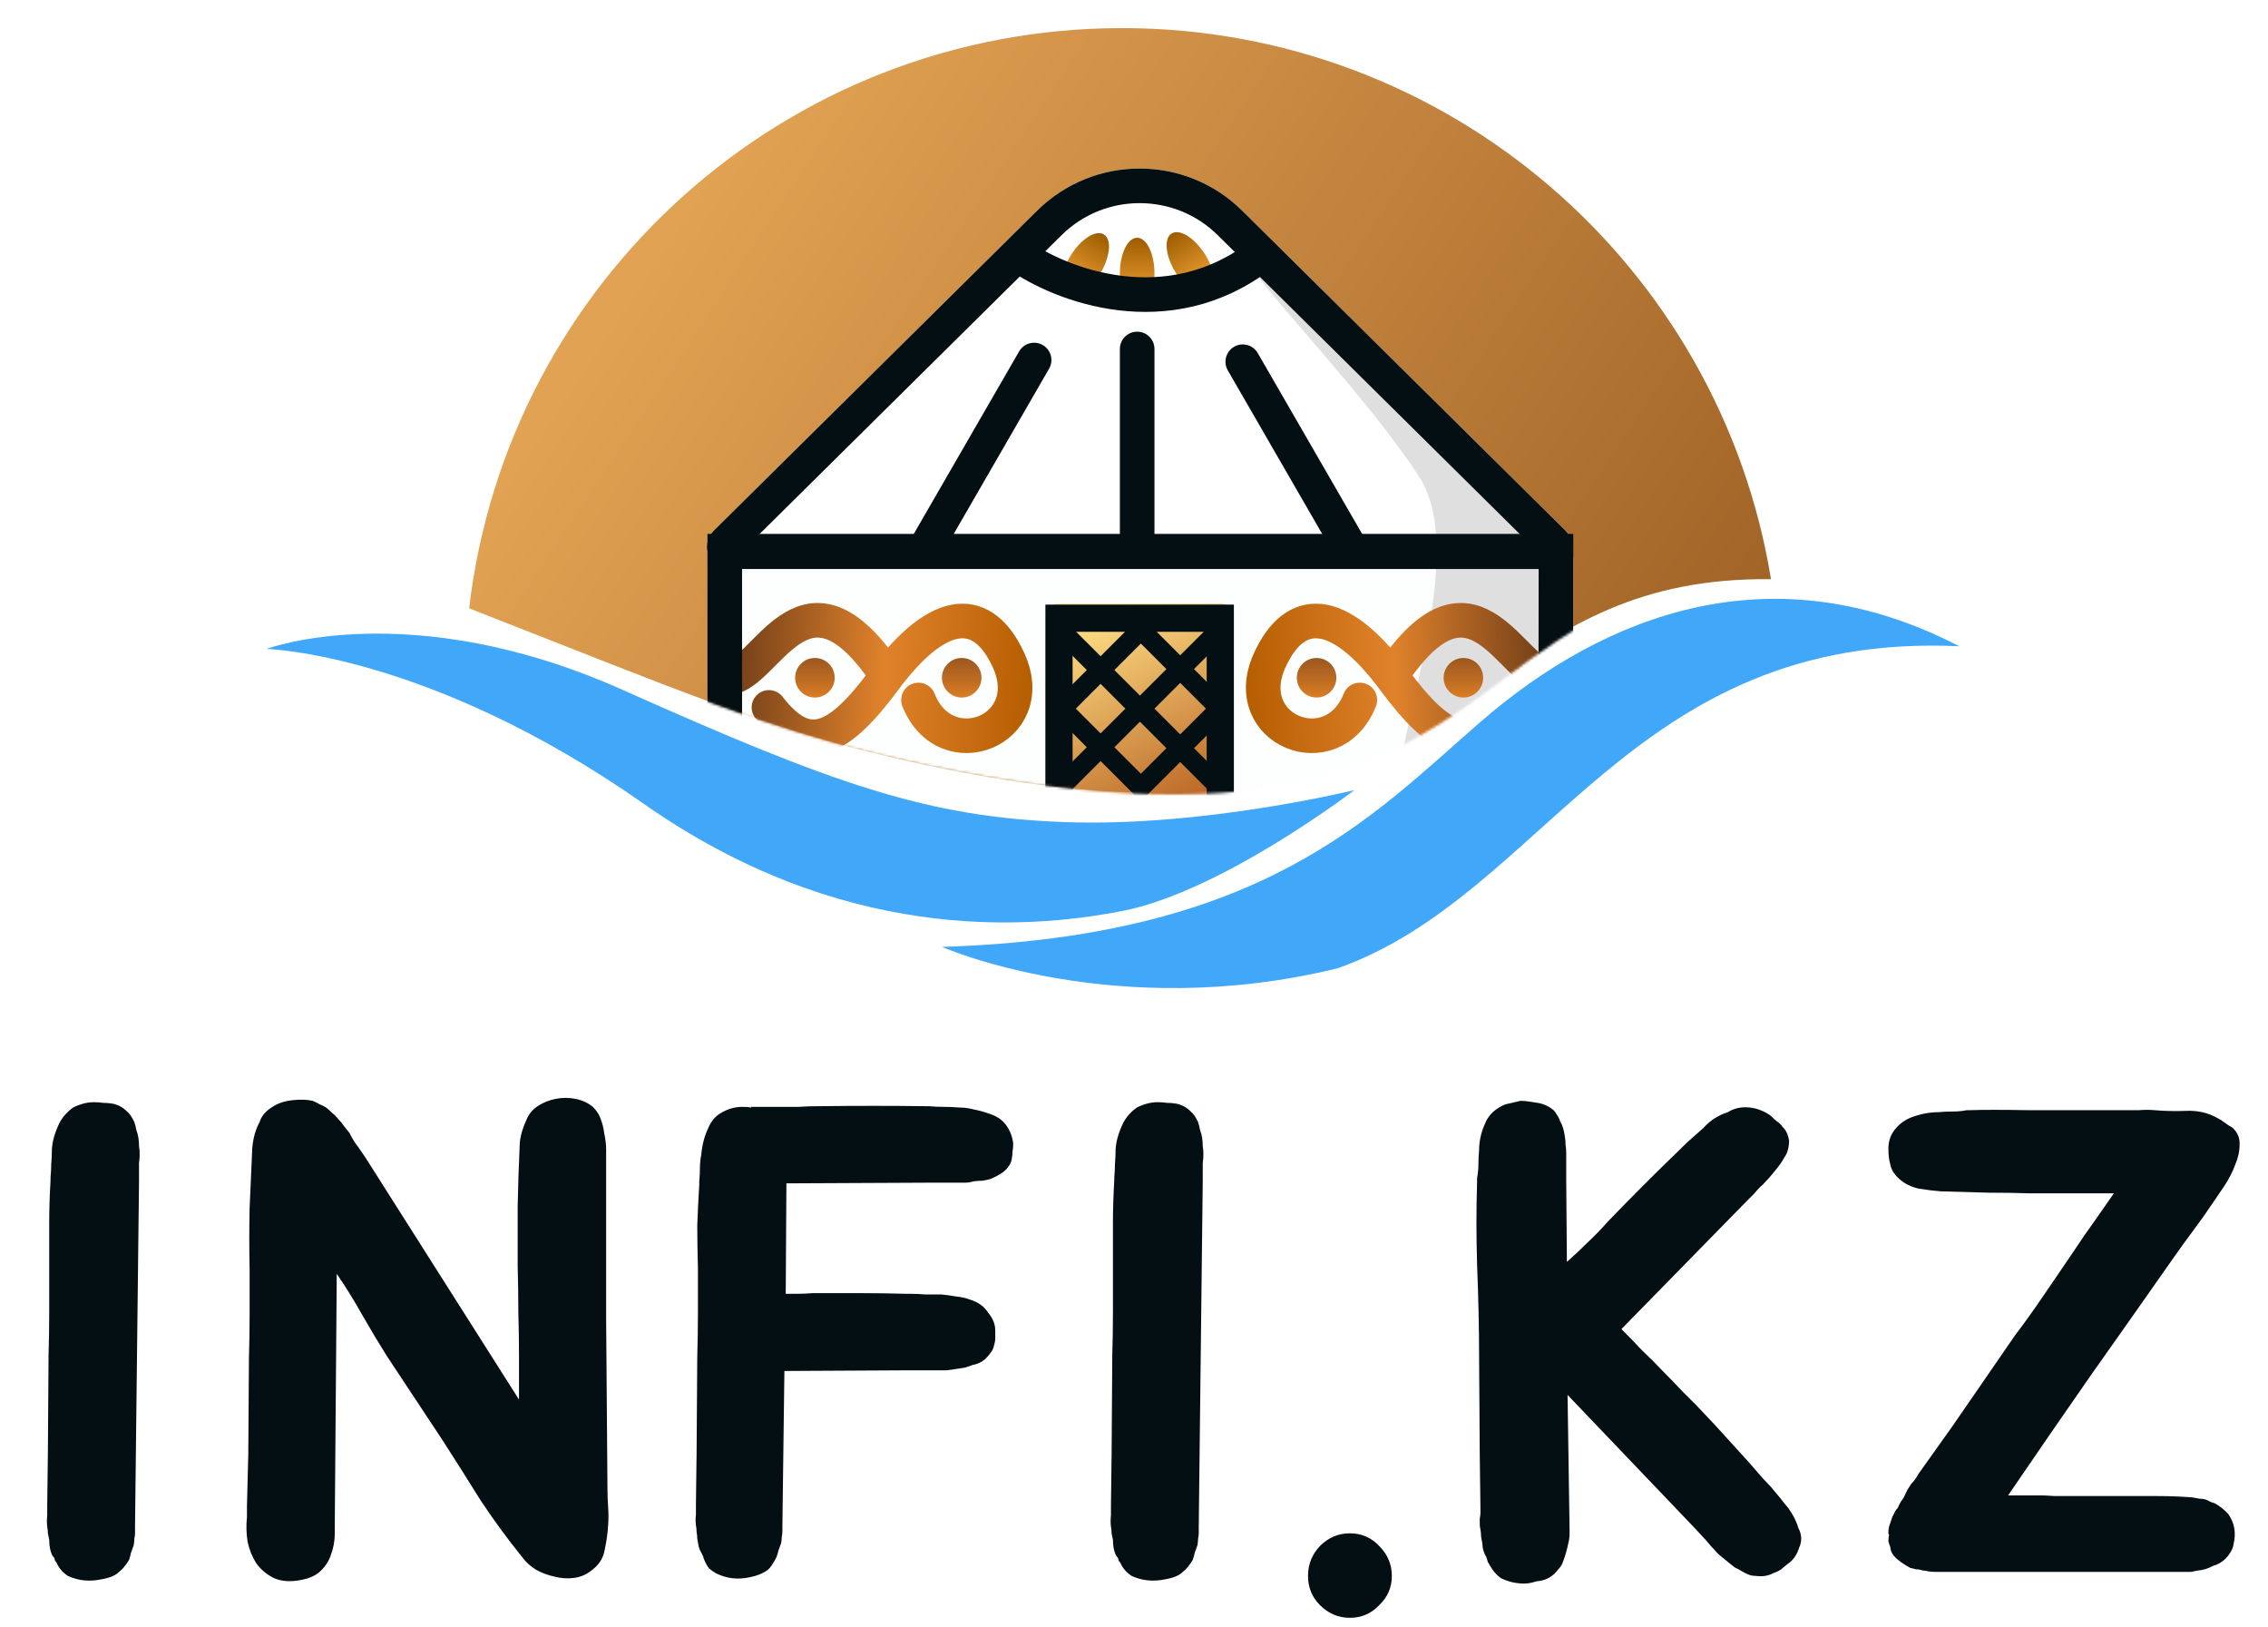 <svg width="888" height="637" viewBox="0 0 888 637" fill="none" xmlns="http://www.w3.org/2000/svg">
<path d="M368.812 370.649C368.812 370.649 436.327 400.503 523.876 378.976C605.38 350.019 638.522 246.932 767.126 252.974C694.297 215.184 628.548 240.125 579.537 282.687C537.04 319.592 494.467 366.731 368.812 370.649Z" fill="#41A7F9"/>
<path d="M530.284 309.271C530.284 309.271 478.251 349.126 439.199 356.646C400.146 364.166 328.938 368.541 252.038 314.626C167.745 255.534 104.348 254.017 104.348 254.017C104.348 254.017 160.521 232.908 243.554 269.951C326.588 306.993 363.062 319.93 417.362 321.819C471.662 323.707 530.284 309.271 530.284 309.271Z" fill="#41A7F9"/>
<path fill-rule="evenodd" clip-rule="evenodd" d="M693.401 226.705C641.276 226.174 613.251 245.495 583.953 265.692C540.656 295.54 494.58 327.304 363.834 299.739C313.066 289.035 284.043 277.608 216.19 250.893C206.252 246.98 195.482 242.739 183.688 238.125C198.681 110.233 307.424 11 439.344 11C567.31 11 673.468 104.373 693.401 226.705Z" fill="url(#paint0_linear_17_1886)"/>
<mask id="mask0_17_1886" style="mask-type:alpha" maskUnits="userSpaceOnUse" x="181" y="11" width="513" height="301">
<path fill-rule="evenodd" clip-rule="evenodd" d="M693.401 226.706C642.083 226.204 616.29 245.357 589.121 265.533C548.079 296.011 503.896 328.823 363.835 299.739C311.03 288.774 279.611 276.158 227.752 255.335C214.707 250.097 200.368 244.34 184.07 237.958L183.38 240.875C197.126 111.658 306.48 11 439.343 11C567.31 11 673.468 104.374 693.401 226.706Z" fill="url(#paint1_linear_17_1886)"/>
</mask>
<g mask="url(#mask0_17_1886)">
<path d="M279 218.676C279 213.332 283.332 209 288.676 209H606.311C611.66 209 615.994 213.34 615.987 218.689L615.862 310.337C615.854 315.676 611.524 320 606.185 320H288.676C283.332 320 279 315.668 279 310.324V218.676Z" fill="#FCFFFE"/>
<path d="M406.058 82.472C428.302 60.465 464.116 60.465 486.36 82.472L613.06 207.824C618.591 213.296 614.716 222.723 606.935 222.723H285.483C277.702 222.723 273.827 213.296 279.358 207.824L406.058 82.472Z" fill="white"/>
<g filter="url(#filter0_f_17_1886)">
<path d="M555.55 186.438C575.358 216.675 546.519 286.366 546.358 315.614H610.704V213.531L493.623 94.999L490.72 105.643C499.945 119.291 535.742 156.201 555.55 186.438Z" fill="#DFDFDF"/>
</g>
<path d="M301.069 276.909C316.067 296.261 328.302 290.204 346.063 266.266C368.318 236.27 385.251 237.237 394.927 258.525C407.355 285.865 370.253 300.616 359.609 274.006M285.587 265.298C300.102 263.363 314.132 219.337 344.128 259.976" stroke="url(#paint2_linear_17_1886)" stroke-width="13.546" stroke-linecap="round"/>
<circle cx="376.543" cy="265.297" r="7.741" fill="url(#paint3_linear_17_1886)"/>
<circle cx="319.067" cy="265.297" r="7.741" fill="url(#paint4_linear_17_1886)"/>
<path d="M481.597 87.287L608.296 212.639C609.525 213.855 608.664 215.95 606.935 215.95H285.483C283.754 215.95 282.893 213.855 284.122 212.639L410.821 87.287C430.426 67.891 461.992 67.891 481.597 87.287Z" stroke="#030F13" stroke-width="13.546"/>
<path d="M590.963 276.909C575.965 296.261 563.73 290.204 545.969 266.266C523.714 236.27 506.781 237.237 497.105 258.525C484.678 285.865 521.779 300.616 532.423 274.006M606.445 265.298C591.931 263.363 577.9 219.337 547.905 259.976" stroke="url(#paint5_linear_17_1886)" stroke-width="13.546" stroke-linecap="round"/>
<circle cx="7.741" cy="7.741" r="7.741" transform="matrix(-1 0 0 1 523.231 257.556)" fill="url(#paint6_linear_17_1886)"/>
<circle cx="7.741" cy="7.741" r="7.741" transform="matrix(-1 0 0 1 580.707 257.556)" fill="url(#paint7_linear_17_1886)"/>
<path d="M283.773 315.324V215.773H609.218L609.087 315.328C609.085 316.929 607.786 318.227 606.184 318.227H286.676C285.073 318.227 283.773 316.927 283.773 315.324Z" stroke="#030F13" stroke-width="13.546"/>
<path d="M445.241 136.605L445.241 213.046" stroke="#030F13" stroke-width="13.546" stroke-linecap="round"/>
<path d="M363.19 213.159L404.893 140.928" stroke="#030F13" stroke-width="13.546" stroke-linecap="round"/>
<path d="M486.586 141.596L527.752 212.897" stroke="#030F13" stroke-width="13.546" stroke-linecap="round"/>
<ellipse cx="445.242" cy="107.094" rx="6.773" ry="14.03" fill="url(#paint8_linear_17_1886)"/>
<ellipse cx="466.163" cy="103.308" rx="6.773" ry="14.03" transform="rotate(-32 466.163 103.308)" fill="url(#paint9_linear_17_1886)"/>
<ellipse cx="424.882" cy="103.728" rx="6.773" ry="14.03" transform="rotate(31.449 424.882 103.728)" fill="url(#paint10_linear_17_1886)"/>
<path d="M409.441 241.108C409.441 238.436 411.607 236.27 414.279 236.27H478.141C480.813 236.27 482.979 238.436 482.979 241.108V317.549H409.441V241.108Z" fill="url(#paint11_linear_17_1886)"/>
<path d="M414.403 309.02L446.031 277.392L413.311 244.673M478.236 309.02L446.608 277.392L479.327 244.673" stroke="#030F13" stroke-width="7.643"/>
<rect x="415.812" y="277.391" width="43.672" height="43.672" transform="rotate(-45 415.812 277.391)" stroke="#030F13" stroke-width="7.643"/>
<path d="M414.634 318.014V241.993H477.784V318.014H414.634Z" stroke="#030F13" stroke-width="10.644"/>
<path d="M398.798 99.837C415.27 111.52 457.296 127.876 493.623 99.837" stroke="#030F13" stroke-width="13.546" stroke-linecap="round"/>
</g>
<path d="M18.491 589.264L18.751 568.69L19.011 530.407C19.185 524.851 19.272 519.121 19.272 513.218C19.272 507.315 19.272 501.239 19.272 494.988C19.272 488.738 19.272 483.182 19.272 478.321C19.272 473.459 19.445 467.99 19.793 461.914V460.872C19.966 459.136 20.053 457.399 20.053 455.663C20.227 453.753 20.314 451.844 20.314 449.934C20.487 446.809 21.442 443.423 23.178 439.777C24.394 437.346 26.217 435.263 28.647 433.527C31.425 432.138 34.116 431.443 36.721 431.443C38.11 431.443 39.325 431.53 40.367 431.704C41.582 431.704 42.711 431.79 43.752 431.964C46.009 432.311 48.006 433.353 49.742 435.089C50.784 435.957 51.739 437.346 52.607 439.256C52.954 440.298 53.215 441.34 53.388 442.381C53.736 443.249 53.996 444.204 54.169 445.246C54.343 446.461 54.43 447.59 54.43 448.632C54.604 449.673 54.69 450.715 54.69 451.757C54.69 452.972 54.604 454.101 54.43 455.142C54.43 456.01 54.43 456.965 54.43 458.007V462.434L52.867 597.598V600.202C52.867 600.723 52.781 601.417 52.607 602.286C52.607 602.98 52.52 603.848 52.346 604.89C51.999 605.758 51.652 606.713 51.305 607.755C51.131 608.623 50.871 609.578 50.523 610.619C50.003 611.487 49.395 612.356 48.7 613.224C48.18 613.918 47.485 614.613 46.617 615.307C45.228 616.696 42.971 617.651 39.846 618.172C35.158 619.214 30.731 618.779 26.564 616.87C24.48 615.481 23.005 613.744 22.137 611.661C21.616 611.14 21.355 610.619 21.355 610.098C21.182 609.751 21.008 609.491 20.834 609.317C20.661 609.144 20.487 608.883 20.314 608.536C19.966 607.668 19.706 606.8 19.532 605.932C19.359 604.89 19.272 603.848 19.272 602.806C19.098 601.938 18.925 601.07 18.751 600.202C18.751 599.334 18.664 598.466 18.491 597.598C18.317 596.209 18.317 594.733 18.491 593.17V589.264ZM238.105 597.077C237.931 600.028 237.497 603.154 236.802 606.452C236.282 609.751 234.632 612.442 231.854 614.526C229.771 616.262 227.427 617.304 224.823 617.651C222.218 617.998 219.614 617.825 217.01 617.13C214.579 616.609 212.235 615.741 209.978 614.526C207.721 613.137 205.898 611.487 204.509 609.578C198.606 602.286 193.137 594.82 188.102 587.181C183.241 579.368 178.292 571.555 173.257 563.742L151.381 530.667C148.43 525.979 145.305 520.771 142.006 515.041C138.707 509.138 135.321 503.669 131.849 498.634L131.068 598.119V600.463C131.068 603.24 130.547 606.018 129.505 608.796C128.637 611.401 127.074 613.658 124.817 615.567C123.081 616.956 120.824 617.911 118.046 618.432C113.706 619.3 110.06 619.04 107.108 617.651C104.33 616.262 102.073 614.352 100.337 611.921C98.774 609.491 97.646 606.713 96.951 603.588C96.43 600.289 96.344 597.077 96.691 593.952V589.524L97.212 569.211L97.472 531.448C97.646 525.893 97.733 520.25 97.733 514.52C97.733 508.617 97.733 502.627 97.733 496.551C97.559 489.085 97.559 481.185 97.733 472.852C98.08 464.518 98.427 456.705 98.774 449.413C99.122 445.42 100.076 442.034 101.639 439.256C102.334 436.825 104.157 434.742 107.108 433.006C109.018 431.79 111.449 431.009 114.4 430.662C117.525 430.315 120.216 430.401 122.473 430.922C123.342 431.27 124.21 431.704 125.078 432.224C125.946 432.572 126.814 433.006 127.682 433.527C128.55 434.221 129.332 434.916 130.026 435.61C130.894 436.305 131.675 437.086 132.37 437.954C133.238 438.822 134.019 439.777 134.714 440.819C135.408 441.687 136.103 442.555 136.797 443.423C137.318 444.465 137.839 445.42 138.36 446.288C138.881 447.156 139.488 448.024 140.183 448.892L143.048 453.059L203.207 547.856V530.667C203.207 525.111 203.12 519.469 202.946 513.739C202.946 507.836 202.86 501.759 202.686 495.509C202.686 488.217 202.686 480.404 202.686 472.07C202.86 463.737 203.12 455.924 203.467 448.632C203.467 445.68 204.335 442.294 206.072 438.475C206.94 436.218 208.416 434.395 210.499 433.006C212.582 431.617 214.926 430.662 217.531 430.141C220.135 429.62 222.739 429.62 225.344 430.141C227.948 430.662 230.205 431.704 232.115 433.266C232.636 433.787 233.156 434.395 233.677 435.089C234.198 435.784 234.632 436.565 234.979 437.433C235.848 439.69 236.368 441.687 236.542 443.423C237.063 445.854 237.323 448.024 237.323 449.934C237.323 471.636 237.323 493.773 237.323 516.343C237.497 538.914 237.671 561.051 237.844 582.753C237.844 585.184 237.931 587.615 238.105 590.045C238.278 592.302 238.278 594.646 238.105 597.077ZM393.842 440.298C395.405 442.381 396.359 444.812 396.707 447.59C396.707 448.632 396.62 449.673 396.446 450.715C396.446 451.583 396.359 452.451 396.186 453.319C396.012 455.229 394.884 457.052 392.8 458.788C391.585 459.656 390.022 460.525 388.113 461.393C387.071 461.74 385.942 462 384.727 462.174C383.685 462.174 382.47 462.261 381.081 462.434C380.039 462.782 378.911 462.955 377.695 462.955C376.48 462.955 375.265 462.955 374.049 462.955H362.33L307.9 463.216V463.997L307.64 506.447C309.028 506.447 310.504 506.447 312.067 506.447C313.803 506.447 315.886 506.36 318.317 506.187C325.262 506.187 331.425 506.187 336.808 506.187C342.364 506.187 348.44 506.274 355.038 506.447H356.6C358.51 506.447 360.42 506.534 362.33 506.708C364.413 506.708 366.497 506.708 368.58 506.708C370.49 506.881 372.4 507.142 374.31 507.489C376.22 507.662 378.129 508.097 380.039 508.791C383.164 509.833 385.421 511.482 386.81 513.739C388.72 515.996 389.675 518.34 389.675 520.771C389.675 521.813 389.675 522.854 389.675 523.896C389.675 524.764 389.501 525.719 389.154 526.761C388.981 528.15 387.852 529.886 385.769 531.969C384.38 533.185 382.73 533.966 380.82 534.313C379.952 534.66 378.911 535.008 377.695 535.355C376.654 535.529 375.525 535.702 374.31 535.876C373.094 536.049 371.879 536.223 370.664 536.397C369.622 536.397 368.407 536.397 367.018 536.397H355.038L307.119 536.657L306.337 597.077V599.16C306.337 600.028 306.251 600.897 306.077 601.765C306.077 602.459 305.99 603.24 305.817 604.109C305.469 604.977 305.122 605.932 304.775 606.973C304.601 607.841 304.341 608.709 303.993 609.578C302.778 612.008 301.65 613.658 300.608 614.526C298.698 615.915 296.354 616.87 293.576 617.39C288.889 618.432 284.461 617.911 280.294 615.828C279.426 615.307 278.558 614.699 277.69 614.005C276.996 613.137 276.388 612.095 275.867 610.88C275.52 610.185 275.346 609.664 275.346 609.317L274.565 607.755C274.044 606.886 273.697 606.018 273.523 605.15C273.35 604.109 273.176 603.154 273.002 602.286C273.002 601.417 272.915 600.549 272.742 599.681C272.742 598.813 272.655 597.945 272.481 597.077C272.308 595.688 272.308 594.299 272.481 592.91V588.743L272.742 568.43L273.002 530.928C273.176 525.372 273.263 519.729 273.263 514C273.263 508.27 273.263 502.367 273.263 496.29C273.089 490.04 273.002 484.484 273.002 479.623C273.176 474.761 273.436 469.466 273.784 463.737V462.434C273.957 460.525 274.044 458.788 274.044 457.226C274.044 455.49 274.218 453.753 274.565 452.017C274.912 448.198 275.78 444.812 277.169 441.86C278.385 438.909 280.121 436.825 282.378 435.61C284.982 434.047 287.76 433.266 290.712 433.266C292.101 433.266 293.229 433.353 294.097 433.527V433.266C297.222 433.266 299.74 433.266 301.65 433.266C303.559 433.266 305.382 433.266 307.119 433.266C308.855 433.266 310.765 433.266 312.848 433.266C314.932 433.093 317.709 433.006 321.182 433.006C335.072 432.832 348.788 432.832 362.33 433.006H363.632C365.542 433.179 367.452 433.266 369.362 433.266C371.445 433.266 373.528 433.353 375.612 433.527C377.522 433.527 379.432 433.787 381.341 434.308C383.251 434.655 385.161 435.176 387.071 435.87C390.022 436.739 392.279 438.214 393.842 440.298ZM434.976 589.264L435.236 568.69L435.497 530.407C435.67 524.851 435.757 519.121 435.757 513.218C435.757 507.315 435.757 501.239 435.757 494.988C435.757 488.738 435.757 483.182 435.757 478.321C435.757 473.459 435.931 467.99 436.278 461.914V460.872C436.451 459.136 436.538 457.399 436.538 455.663C436.712 453.753 436.799 451.844 436.799 449.934C436.972 446.809 437.927 443.423 439.663 439.777C440.879 437.346 442.702 435.263 445.133 433.527C447.91 432.138 450.602 431.443 453.206 431.443C454.595 431.443 455.81 431.53 456.852 431.704C458.067 431.704 459.196 431.79 460.237 431.964C462.495 432.311 464.491 433.353 466.227 435.089C467.269 435.957 468.224 437.346 469.092 439.256C469.439 440.298 469.7 441.34 469.873 442.381C470.221 443.249 470.481 444.204 470.655 445.246C470.828 446.461 470.915 447.59 470.915 448.632C471.089 449.673 471.176 450.715 471.176 451.757C471.176 452.972 471.089 454.101 470.915 455.142C470.915 456.01 470.915 456.965 470.915 458.007V462.434L469.353 597.598V600.202C469.353 600.723 469.266 601.417 469.092 602.286C469.092 602.98 469.005 603.848 468.832 604.89C468.484 605.758 468.137 606.713 467.79 607.755C467.616 608.623 467.356 609.578 467.009 610.619C466.488 611.487 465.88 612.356 465.186 613.224C464.665 613.918 463.97 614.613 463.102 615.307C461.713 616.696 459.456 617.651 456.331 618.172C451.643 619.214 447.216 618.779 443.049 616.87C440.966 615.481 439.49 613.744 438.622 611.661C438.101 611.14 437.84 610.619 437.84 610.098C437.667 609.751 437.493 609.491 437.32 609.317C437.146 609.144 436.972 608.883 436.799 608.536C436.451 607.668 436.191 606.8 436.017 605.932C435.844 604.89 435.757 603.848 435.757 602.806C435.583 601.938 435.41 601.07 435.236 600.202C435.236 599.334 435.149 598.466 434.976 597.598C434.802 596.209 434.802 594.733 434.976 593.17V589.264ZM544.949 616.87C544.949 621.384 543.299 625.203 540 628.329C536.875 631.627 533.056 633.277 528.541 633.277C524.027 633.277 520.121 631.627 516.822 628.329C513.697 625.203 512.134 621.384 512.134 616.87C512.134 612.356 513.697 608.449 516.822 605.15C520.121 601.851 524.027 600.202 528.541 600.202C533.056 600.202 536.875 601.851 540 605.15C543.299 608.449 544.949 612.356 544.949 616.87ZM704.122 598.119C705.511 600.723 705.598 603.327 704.383 605.932C703.515 608.709 702.039 610.793 699.956 612.182C698.914 613.05 697.959 613.831 697.091 614.526C696.223 615.047 695.268 615.481 694.226 615.828C692.316 616.87 690.059 617.217 687.455 616.87C686.413 616.87 685.458 616.696 684.59 616.349C683.722 616.002 682.854 615.567 681.986 615.047C681.118 614.526 680.163 614.005 679.121 613.484C678.253 612.79 677.385 612.095 676.517 611.401C675.475 610.532 674.52 609.751 673.652 609.057C672.784 608.362 672.003 607.581 671.308 606.713C670.44 605.845 669.659 604.977 668.964 604.109C668.27 603.24 667.575 602.459 666.881 601.765L663.756 598.379L613.753 546.033L614.534 598.379V600.723C614.534 601.417 614.448 602.199 614.274 603.067C614.1 603.761 613.927 604.543 613.753 605.411C613.232 607.668 612.625 609.664 611.93 611.401C611.583 612.442 611.062 613.31 610.367 614.005C609.847 614.699 609.239 615.394 608.544 616.088C606.635 617.825 604.378 618.779 601.773 618.953C599.169 619.821 596.738 620.082 594.481 619.734C592.398 619.561 590.227 618.953 587.97 617.911C586.234 616.87 584.672 615.133 583.283 612.703C582.935 612.008 582.675 611.574 582.501 611.401C582.501 611.227 582.328 610.619 581.981 609.578C580.939 607.841 580.418 606.105 580.418 604.369C580.244 603.327 580.071 602.372 579.897 601.504C579.897 600.636 579.81 599.681 579.637 598.64C579.463 597.945 579.376 597.251 579.376 596.556C579.376 595.862 579.376 595.167 579.376 594.473C579.55 593.605 579.637 592.91 579.637 592.389C579.637 591.695 579.637 590.913 579.637 590.045L579.376 569.471L579.116 531.188C579.116 520.076 578.855 508.097 578.335 495.249C578.161 488.998 578.074 483.442 578.074 478.581C578.074 473.72 578.161 468.251 578.335 462.174V461.132C578.682 459.222 578.855 457.399 578.855 455.663C578.855 453.753 578.942 451.93 579.116 450.194C579.116 446.722 579.897 443.249 581.46 439.777C582.501 437.173 584.324 435.089 586.929 433.527C588.318 432.659 589.62 432.138 590.835 431.964C592.224 431.617 593.7 431.27 595.262 430.922C596.478 430.922 597.606 431.009 598.648 431.183C599.863 431.356 600.992 431.53 602.034 431.704C604.291 432.051 606.374 433.006 608.284 434.568C608.805 435.089 609.239 435.697 609.586 436.391C610.107 437.086 610.541 437.954 610.888 438.996C611.756 440.385 612.364 442.381 612.711 444.986C612.885 446.027 612.972 447.069 612.972 448.111C613.145 449.152 613.232 450.281 613.232 451.496V462.174L613.493 493.946C616.271 491.516 618.962 488.998 621.566 486.394C624.344 483.79 627.035 481.012 629.639 478.06C634.327 473.199 638.928 468.511 643.442 463.997C648.13 459.309 652.818 454.708 657.505 450.194L658.287 449.413C659.676 448.024 661.065 446.722 662.454 445.506C664.016 444.117 665.492 442.815 666.881 441.6C669.485 438.648 672.697 436.565 676.517 435.35C678.947 433.787 681.812 433.179 685.111 433.527C686.674 433.7 688.063 434.047 689.278 434.568C690.667 435.089 691.969 435.784 693.184 436.652C694.052 437.52 694.921 438.301 695.789 438.996C696.657 439.517 697.351 440.211 697.872 441.079C699.261 442.294 700.129 444.117 700.476 446.548C700.476 448.458 700.129 450.194 699.435 451.757C698.914 452.625 698.393 453.493 697.872 454.361C697.351 455.229 696.744 456.097 696.049 456.965C695.181 458.007 694.4 458.962 693.705 459.83C693.011 460.698 692.229 461.566 691.361 462.434C690.667 463.303 689.886 464.084 689.017 464.778C688.323 465.473 687.628 466.254 686.934 467.122L683.548 470.508L634.848 520.25C637.452 522.854 640.143 525.632 642.921 528.584C645.873 531.362 648.651 534.14 651.255 536.917C653.859 539.522 656.29 542.039 658.547 544.47C660.804 546.727 662.714 548.637 664.277 550.199C668.964 555.061 673.478 559.922 677.819 564.784C682.159 569.471 686.413 574.246 690.58 579.107L691.361 579.889C692.75 581.277 694.052 582.753 695.268 584.316C696.483 585.705 697.612 587.094 698.653 588.483C701.258 591.434 703.081 594.646 704.122 598.119ZM866.458 470.768C864.027 474.414 861.51 477.973 858.906 481.446C856.301 484.918 853.784 488.391 851.353 491.863C840.415 507.489 829.477 523.028 818.539 538.48C807.774 553.932 797.01 569.558 786.245 585.358C788.85 585.358 790.846 585.358 792.235 585.358C793.624 585.358 794.753 585.358 795.621 585.358C796.663 585.358 797.791 585.358 799.007 585.358C800.222 585.358 802.045 585.444 804.476 585.618C806.906 585.618 810.205 585.618 814.372 585.618C818.712 585.618 824.442 585.618 831.56 585.618C836.075 585.618 840.502 585.618 844.842 585.618C849.356 585.618 853.871 585.792 858.385 586.139C859.253 586.312 860.208 586.486 861.249 586.66C862.291 586.66 863.246 586.833 864.114 587.181L865.677 587.962C865.677 587.962 866.198 588.135 867.239 588.483C869.323 589.698 871.059 591.087 872.448 592.65C874.879 596.122 875.573 600.028 874.531 604.369C874.358 605.584 873.924 606.713 873.229 607.755C872.708 608.623 872.101 609.404 871.406 610.098C870.017 611.487 868.368 612.442 866.458 612.963C864.548 614.005 862.552 614.613 860.468 614.786C859.6 614.96 858.732 615.133 857.864 615.307C857.169 615.307 856.388 615.307 855.52 615.307H760.984C759.942 615.307 758.9 615.307 757.859 615.307C756.817 615.307 755.775 615.22 754.733 615.047C754.213 614.873 753.692 614.786 753.171 614.786C752.824 614.786 752.476 614.699 752.129 614.526C751.435 614.352 750.74 614.265 750.046 614.265C749.525 614.092 748.83 613.918 747.962 613.744C746.052 612.703 744.577 611.748 743.535 610.88C741.451 609.317 740.323 607.668 740.149 605.932V605.671C739.802 604.803 739.542 604.022 739.368 603.327C739.368 602.633 739.455 601.765 739.628 600.723C739.628 600.549 739.542 600.463 739.368 600.463C739.368 600.289 739.368 600.028 739.368 599.681C739.368 598.64 739.542 597.685 739.889 596.816C740.236 595.775 740.583 594.733 740.931 593.691C741.278 593.17 741.538 592.65 741.712 592.129C742.059 591.434 742.493 590.827 743.014 590.306C743.361 589.438 743.795 588.57 744.316 587.701C745.011 586.833 745.532 585.965 745.879 585.097C746.226 584.403 746.573 583.708 746.921 583.014C747.441 582.146 747.875 581.451 748.223 580.93C748.917 580.236 749.438 579.628 749.785 579.107C750.306 578.413 750.74 577.718 751.087 577.024L764.63 558.012L788.85 522.854C792.669 517.819 796.402 512.611 800.048 507.228C803.868 501.673 807.774 495.943 811.768 490.04C814.719 485.526 817.41 481.619 819.841 478.321C822.272 474.848 824.876 471.115 827.654 467.122C821.577 467.122 815.848 467.122 810.466 467.122C805.257 467.122 800.048 467.122 794.84 467.122C789.631 466.949 784.162 466.862 778.433 466.862C772.877 466.688 766.713 466.514 759.942 466.341C757.511 466.167 754.647 465.82 751.348 465.299C748.223 464.605 745.618 463.303 743.535 461.393C741.625 459.656 740.497 457.833 740.149 455.924C739.628 454.187 739.368 452.104 739.368 449.673C739.368 446.895 740.149 444.465 741.712 442.381C743.448 440.124 745.618 438.475 748.223 437.433C751.869 436.044 755.428 435.35 758.9 435.35C760.81 435.176 762.72 435.089 764.63 435.089C766.54 435.089 768.363 434.916 770.099 434.568H771.401C776.436 434.395 783.902 434.395 793.798 434.568C803.868 434.568 816.455 434.568 831.56 434.568C833.47 434.568 835.467 434.568 837.55 434.568C839.634 434.395 841.63 434.395 843.54 434.568C847.533 434.916 851.7 435.002 856.041 434.829C860.555 434.655 864.635 435.61 868.281 437.694C869.323 438.214 870.278 438.822 871.146 439.517C872.014 440.211 872.969 440.819 874.011 441.34C876.094 443.249 877.049 445.506 876.875 448.111C876.875 450.715 876.268 453.406 875.052 456.184C874.011 458.962 872.622 461.653 870.885 464.257C869.149 466.862 867.673 469.032 866.458 470.768Z" fill="#030F13"/>
<defs>
<filter id="filter0_f_17_1886" x="488.108" y="92.386" width="125.208" height="225.839" filterUnits="userSpaceOnUse" color-interpolation-filters="sRGB">
<feFlood flood-opacity="0" result="BackgroundImageFix"/>
<feBlend mode="normal" in="SourceGraphic" in2="BackgroundImageFix" result="shape"/>
<feGaussianBlur stdDeviation="1.306" result="effect1_foregroundBlur_17_1886"/>
</filter>
<linearGradient id="paint0_linear_17_1886" x1="296.795" y1="36.016" x2="686.548" y2="293.719" gradientUnits="userSpaceOnUse">
<stop stop-color="#E1A253"/>
<stop offset="1" stop-color="#9D6024"/>
</linearGradient>
<linearGradient id="paint1_linear_17_1886" x1="296.556" y1="36.077" x2="686.977" y2="293.75" gradientUnits="userSpaceOnUse">
<stop stop-color="#E1A253"/>
<stop offset="1" stop-color="#9D6024"/>
</linearGradient>
<linearGradient id="paint2_linear_17_1886" x1="401.797" y1="271.104" x2="285.201" y2="265.298" gradientUnits="userSpaceOnUse">
<stop stop-color="#B75F03"/>
<stop offset="0.48" stop-color="#E0822B"/>
<stop offset="1" stop-color="#703D18"/>
</linearGradient>
<linearGradient id="paint3_linear_17_1886" x1="376.543" y1="273.038" x2="376.543" y2="257.556" gradientUnits="userSpaceOnUse">
<stop stop-color="#DA7D25"/>
<stop offset="1" stop-color="#9B571F"/>
</linearGradient>
<linearGradient id="paint4_linear_17_1886" x1="319.067" y1="273.038" x2="319.067" y2="257.556" gradientUnits="userSpaceOnUse">
<stop stop-color="#DA7D25"/>
<stop offset="1" stop-color="#9B571F"/>
</linearGradient>
<linearGradient id="paint5_linear_17_1886" x1="490.235" y1="271.104" x2="606.832" y2="265.298" gradientUnits="userSpaceOnUse">
<stop stop-color="#B75F03"/>
<stop offset="0.48" stop-color="#E0822B"/>
<stop offset="1" stop-color="#703D18"/>
</linearGradient>
<linearGradient id="paint6_linear_17_1886" x1="7.741" y1="15.482" x2="7.741" y2="0" gradientUnits="userSpaceOnUse">
<stop stop-color="#DA7D25"/>
<stop offset="1" stop-color="#9B571F"/>
</linearGradient>
<linearGradient id="paint7_linear_17_1886" x1="7.741" y1="15.482" x2="7.741" y2="0" gradientUnits="userSpaceOnUse">
<stop stop-color="#DA7D25"/>
<stop offset="1" stop-color="#9B571F"/>
</linearGradient>
<linearGradient id="paint8_linear_17_1886" x1="445.242" y1="93.064" x2="445.242" y2="121.124" gradientUnits="userSpaceOnUse">
<stop stop-color="#9D5C00"/>
<stop offset="1" stop-color="#FFAF40"/>
</linearGradient>
<linearGradient id="paint9_linear_17_1886" x1="466.163" y1="89.278" x2="466.163" y2="117.338" gradientUnits="userSpaceOnUse">
<stop stop-color="#9D5C00"/>
<stop offset="1" stop-color="#FFAF40"/>
</linearGradient>
<linearGradient id="paint10_linear_17_1886" x1="424.882" y1="89.698" x2="424.882" y2="117.759" gradientUnits="userSpaceOnUse">
<stop stop-color="#9D5C00"/>
<stop offset="1" stop-color="#FFAF40"/>
</linearGradient>
<linearGradient id="paint11_linear_17_1886" x1="424.923" y1="242.559" x2="460.24" y2="317.549" gradientUnits="userSpaceOnUse">
<stop stop-color="#FEDE85"/>
<stop offset="1" stop-color="#BB6726"/>
</linearGradient>
</defs>
</svg>
